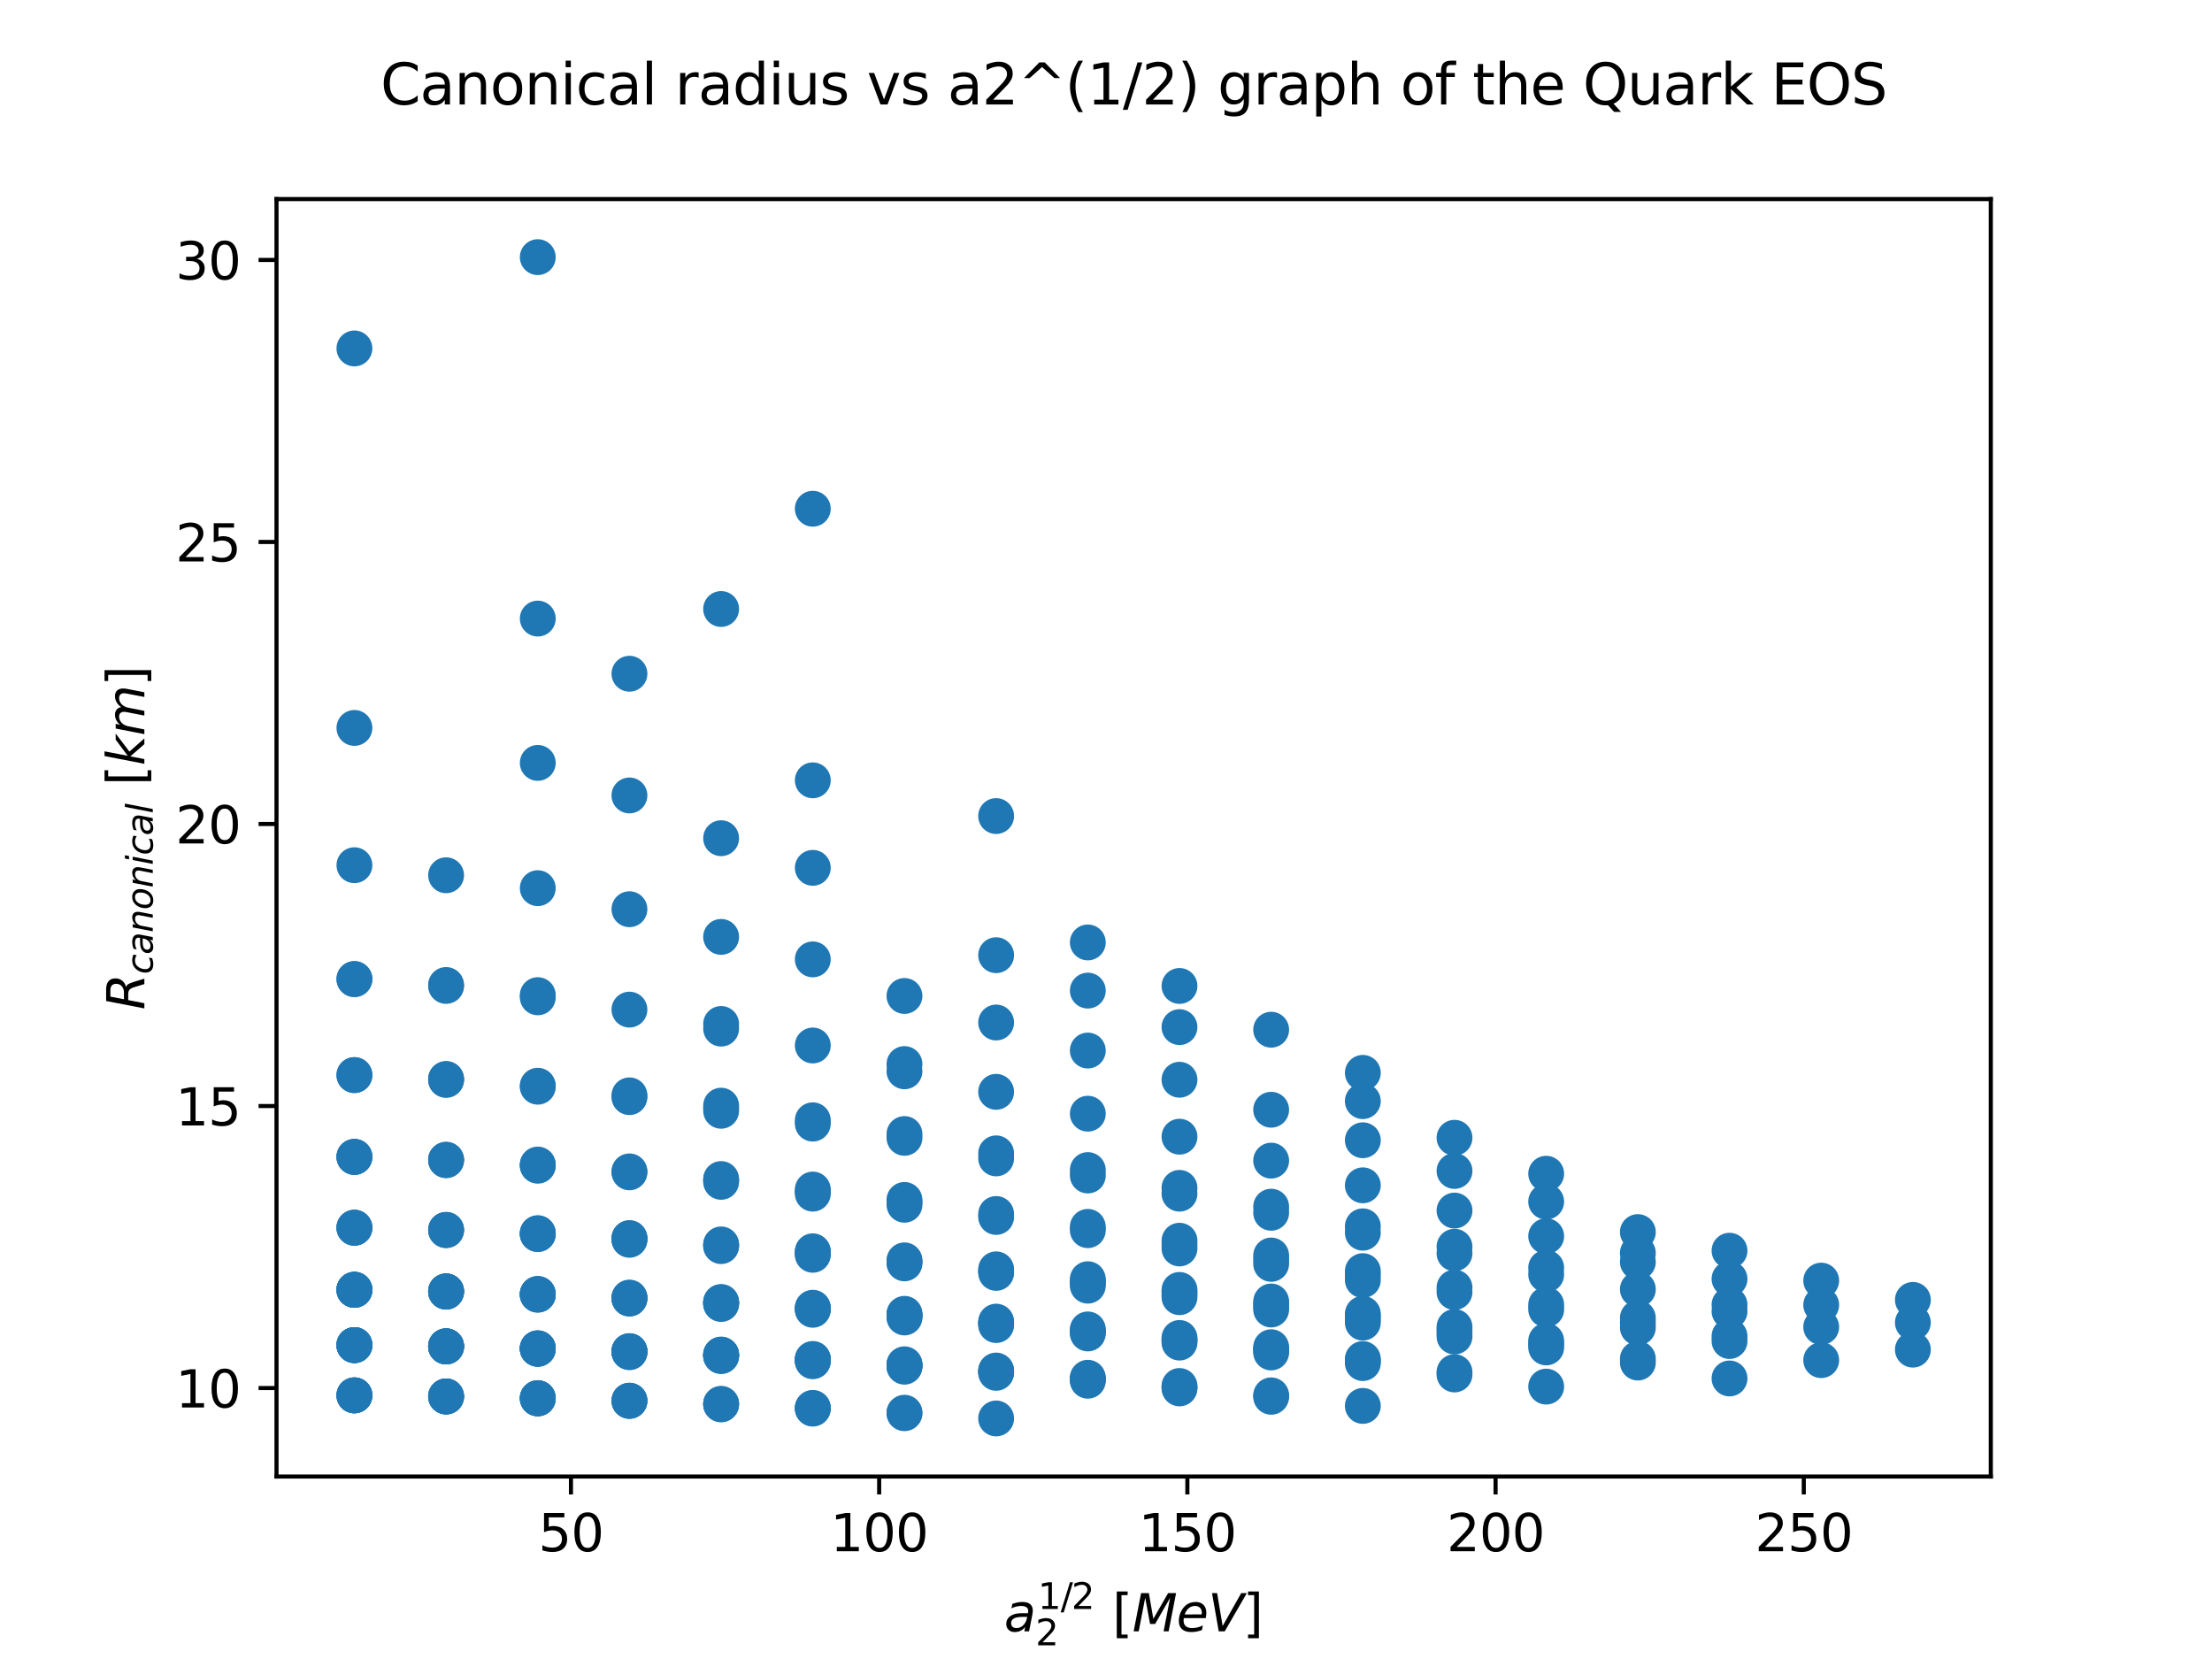 <?xml version="1.0" encoding="utf-8" standalone="no"?>
<!DOCTYPE svg PUBLIC "-//W3C//DTD SVG 1.1//EN"
  "http://www.w3.org/Graphics/SVG/1.1/DTD/svg11.dtd">
<svg xmlns:xlink="http://www.w3.org/1999/xlink" width="432pt" height="324pt" viewBox="0 0 432 324" xmlns="http://www.w3.org/2000/svg" version="1.1">
 <defs>
  <style type="text/css">*{stroke-linejoin: round; stroke-linecap: butt}</style>
 </defs>
 <g id="figure_1">
  <g id="patch_1">
   <path d="M 0 324 
L 432 324 
L 432 0 
L 0 0 
z
" style="fill: #ffffff"/>
  </g>
  <g id="axes_1">
   <g id="patch_2">
    <path d="M 54 288.36 
L 388.8 288.36 
L 388.8 38.88 
L 54 38.88 
z
" style="fill: #ffffff"/>
   </g>
   <g id="PathCollection_1">
    <defs>
     <path id="m03c1336170" d="M 0 3 
C 0.796 3 1.559 2.684 2.121 2.121 
C 2.684 1.559 3 0.796 3 0 
C 3 -0.796 2.684 -1.559 2.121 -2.121 
C 1.559 -2.684 0.796 -3 0 -3 
C -0.796 -3 -1.559 -2.684 -2.121 -2.121 
C -2.684 -1.559 -3 -0.796 -3 0 
C -3 0.796 -2.684 1.559 -2.121 2.121 
C -1.559 2.684 -0.796 3 0 3 
z
" style="stroke: #1f77b4"/>
    </defs>
    <g clip-path="url(#p967bb9a27f)">
     <use xlink:href="#m03c1336170" x="69.218" y="68.05" style="fill: #1f77b4; stroke: #1f77b4"/>
     <use xlink:href="#m03c1336170" x="105.026" y="50.22" style="fill: #1f77b4; stroke: #1f77b4"/>
     <use xlink:href="#m03c1336170" x="69.218" y="142.165" style="fill: #1f77b4; stroke: #1f77b4"/>
     <use xlink:href="#m03c1336170" x="105.026" y="120.807" style="fill: #1f77b4; stroke: #1f77b4"/>
     <use xlink:href="#m03c1336170" x="122.929" y="131.579" style="fill: #1f77b4; stroke: #1f77b4"/>
     <use xlink:href="#m03c1336170" x="140.833" y="118.935" style="fill: #1f77b4; stroke: #1f77b4"/>
     <use xlink:href="#m03c1336170" x="158.737" y="99.355" style="fill: #1f77b4; stroke: #1f77b4"/>
     <use xlink:href="#m03c1336170" x="69.218" y="168.976" style="fill: #1f77b4; stroke: #1f77b4"/>
     <use xlink:href="#m03c1336170" x="87.122" y="170.937" style="fill: #1f77b4; stroke: #1f77b4"/>
     <use xlink:href="#m03c1336170" x="105.026" y="148.994" style="fill: #1f77b4; stroke: #1f77b4"/>
     <use xlink:href="#m03c1336170" x="122.929" y="155.349" style="fill: #1f77b4; stroke: #1f77b4"/>
     <use xlink:href="#m03c1336170" x="140.833" y="163.702" style="fill: #1f77b4; stroke: #1f77b4"/>
     <use xlink:href="#m03c1336170" x="158.737" y="152.396" style="fill: #1f77b4; stroke: #1f77b4"/>
     <use xlink:href="#m03c1336170" x="69.218" y="191.237" style="fill: #1f77b4; stroke: #1f77b4"/>
     <use xlink:href="#m03c1336170" x="87.122" y="192.551" style="fill: #1f77b4; stroke: #1f77b4"/>
     <use xlink:href="#m03c1336170" x="105.026" y="173.459" style="fill: #1f77b4; stroke: #1f77b4"/>
     <use xlink:href="#m03c1336170" x="105.026" y="194.775" style="fill: #1f77b4; stroke: #1f77b4"/>
     <use xlink:href="#m03c1336170" x="122.929" y="177.57" style="fill: #1f77b4; stroke: #1f77b4"/>
     <use xlink:href="#m03c1336170" x="140.833" y="182.974" style="fill: #1f77b4; stroke: #1f77b4"/>
     <use xlink:href="#m03c1336170" x="158.737" y="169.488" style="fill: #1f77b4; stroke: #1f77b4"/>
     <use xlink:href="#m03c1336170" x="194.544" y="159.374" style="fill: #1f77b4; stroke: #1f77b4"/>
     <use xlink:href="#m03c1336170" x="69.218" y="191.191" style="fill: #1f77b4; stroke: #1f77b4"/>
     <use xlink:href="#m03c1336170" x="69.218" y="209.977" style="fill: #1f77b4; stroke: #1f77b4"/>
     <use xlink:href="#m03c1336170" x="87.122" y="192.365" style="fill: #1f77b4; stroke: #1f77b4"/>
     <use xlink:href="#m03c1336170" x="87.122" y="210.909" style="fill: #1f77b4; stroke: #1f77b4"/>
     <use xlink:href="#m03c1336170" x="105.026" y="194.35" style="fill: #1f77b4; stroke: #1f77b4"/>
     <use xlink:href="#m03c1336170" x="122.929" y="197.177" style="fill: #1f77b4; stroke: #1f77b4"/>
     <use xlink:href="#m03c1336170" x="140.833" y="200.887" style="fill: #1f77b4; stroke: #1f77b4"/>
     <use xlink:href="#m03c1336170" x="158.737" y="187.364" style="fill: #1f77b4; stroke: #1f77b4"/>
     <use xlink:href="#m03c1336170" x="176.641" y="194.512" style="fill: #1f77b4; stroke: #1f77b4"/>
     <use xlink:href="#m03c1336170" x="194.544" y="186.548" style="fill: #1f77b4; stroke: #1f77b4"/>
     <use xlink:href="#m03c1336170" x="212.448" y="184.056" style="fill: #1f77b4; stroke: #1f77b4"/>
     <use xlink:href="#m03c1336170" x="69.218" y="209.95" style="fill: #1f77b4; stroke: #1f77b4"/>
     <use xlink:href="#m03c1336170" x="87.122" y="210.8" style="fill: #1f77b4; stroke: #1f77b4"/>
     <use xlink:href="#m03c1336170" x="105.026" y="212.233" style="fill: #1f77b4; stroke: #1f77b4"/>
     <use xlink:href="#m03c1336170" x="122.929" y="214.269" style="fill: #1f77b4; stroke: #1f77b4"/>
     <use xlink:href="#m03c1336170" x="140.833" y="199.982" style="fill: #1f77b4; stroke: #1f77b4"/>
     <use xlink:href="#m03c1336170" x="140.833" y="216.933" style="fill: #1f77b4; stroke: #1f77b4"/>
     <use xlink:href="#m03c1336170" x="158.737" y="204.182" style="fill: #1f77b4; stroke: #1f77b4"/>
     <use xlink:href="#m03c1336170" x="176.641" y="209.224" style="fill: #1f77b4; stroke: #1f77b4"/>
     <use xlink:href="#m03c1336170" x="194.544" y="199.694" style="fill: #1f77b4; stroke: #1f77b4"/>
     <use xlink:href="#m03c1336170" x="212.448" y="193.463" style="fill: #1f77b4; stroke: #1f77b4"/>
     <use xlink:href="#m03c1336170" x="230.352" y="192.557" style="fill: #1f77b4; stroke: #1f77b4"/>
     <use xlink:href="#m03c1336170" x="69.218" y="225.953" style="fill: #1f77b4; stroke: #1f77b4"/>
     <use xlink:href="#m03c1336170" x="87.122" y="210.716" style="fill: #1f77b4; stroke: #1f77b4"/>
     <use xlink:href="#m03c1336170" x="87.122" y="226.59" style="fill: #1f77b4; stroke: #1f77b4"/>
     <use xlink:href="#m03c1336170" x="105.026" y="212.04" style="fill: #1f77b4; stroke: #1f77b4"/>
     <use xlink:href="#m03c1336170" x="105.026" y="227.663" style="fill: #1f77b4; stroke: #1f77b4"/>
     <use xlink:href="#m03c1336170" x="122.929" y="213.921" style="fill: #1f77b4; stroke: #1f77b4"/>
     <use xlink:href="#m03c1336170" x="140.833" y="216.38" style="fill: #1f77b4; stroke: #1f77b4"/>
     <use xlink:href="#m03c1336170" x="158.737" y="219.44" style="fill: #1f77b4; stroke: #1f77b4"/>
     <use xlink:href="#m03c1336170" x="176.641" y="207.808" style="fill: #1f77b4; stroke: #1f77b4"/>
     <use xlink:href="#m03c1336170" x="194.544" y="213.233" style="fill: #1f77b4; stroke: #1f77b4"/>
     <use xlink:href="#m03c1336170" x="212.448" y="205.17" style="fill: #1f77b4; stroke: #1f77b4"/>
     <use xlink:href="#m03c1336170" x="230.352" y="200.592" style="fill: #1f77b4; stroke: #1f77b4"/>
     <use xlink:href="#m03c1336170" x="248.256" y="201.099" style="fill: #1f77b4; stroke: #1f77b4"/>
     <use xlink:href="#m03c1336170" x="69.218" y="225.939" style="fill: #1f77b4; stroke: #1f77b4"/>
     <use xlink:href="#m03c1336170" x="87.122" y="226.535" style="fill: #1f77b4; stroke: #1f77b4"/>
     <use xlink:href="#m03c1336170" x="105.026" y="227.538" style="fill: #1f77b4; stroke: #1f77b4"/>
     <use xlink:href="#m03c1336170" x="122.929" y="228.958" style="fill: #1f77b4; stroke: #1f77b4"/>
     <use xlink:href="#m03c1336170" x="140.833" y="215.936" style="fill: #1f77b4; stroke: #1f77b4"/>
     <use xlink:href="#m03c1336170" x="140.833" y="230.812" style="fill: #1f77b4; stroke: #1f77b4"/>
     <use xlink:href="#m03c1336170" x="158.737" y="218.789" style="fill: #1f77b4; stroke: #1f77b4"/>
     <use xlink:href="#m03c1336170" x="158.737" y="233.117" style="fill: #1f77b4; stroke: #1f77b4"/>
     <use xlink:href="#m03c1336170" x="176.641" y="222.219" style="fill: #1f77b4; stroke: #1f77b4"/>
     <use xlink:href="#m03c1336170" x="194.544" y="226.233" style="fill: #1f77b4; stroke: #1f77b4"/>
     <use xlink:href="#m03c1336170" x="212.448" y="217.501" style="fill: #1f77b4; stroke: #1f77b4"/>
     <use xlink:href="#m03c1336170" x="230.352" y="210.871" style="fill: #1f77b4; stroke: #1f77b4"/>
     <use xlink:href="#m03c1336170" x="266.159" y="209.527" style="fill: #1f77b4; stroke: #1f77b4"/>
     <use xlink:href="#m03c1336170" x="69.218" y="225.928" style="fill: #1f77b4; stroke: #1f77b4"/>
     <use xlink:href="#m03c1336170" x="69.218" y="239.78" style="fill: #1f77b4; stroke: #1f77b4"/>
     <use xlink:href="#m03c1336170" x="87.122" y="226.49" style="fill: #1f77b4; stroke: #1f77b4"/>
     <use xlink:href="#m03c1336170" x="87.122" y="240.245" style="fill: #1f77b4; stroke: #1f77b4"/>
     <use xlink:href="#m03c1336170" x="105.026" y="227.434" style="fill: #1f77b4; stroke: #1f77b4"/>
     <use xlink:href="#m03c1336170" x="105.026" y="241.026" style="fill: #1f77b4; stroke: #1f77b4"/>
     <use xlink:href="#m03c1336170" x="122.929" y="228.771" style="fill: #1f77b4; stroke: #1f77b4"/>
     <use xlink:href="#m03c1336170" x="122.929" y="242.131" style="fill: #1f77b4; stroke: #1f77b4"/>
     <use xlink:href="#m03c1336170" x="140.833" y="230.516" style="fill: #1f77b4; stroke: #1f77b4"/>
     <use xlink:href="#m03c1336170" x="158.737" y="232.682" style="fill: #1f77b4; stroke: #1f77b4"/>
     <use xlink:href="#m03c1336170" x="176.641" y="221.475" style="fill: #1f77b4; stroke: #1f77b4"/>
     <use xlink:href="#m03c1336170" x="176.641" y="235.287" style="fill: #1f77b4; stroke: #1f77b4"/>
     <use xlink:href="#m03c1336170" x="194.544" y="225.249" style="fill: #1f77b4; stroke: #1f77b4"/>
     <use xlink:href="#m03c1336170" x="212.448" y="229.574" style="fill: #1f77b4; stroke: #1f77b4"/>
     <use xlink:href="#m03c1336170" x="230.352" y="221.993" style="fill: #1f77b4; stroke: #1f77b4"/>
     <use xlink:href="#m03c1336170" x="248.256" y="216.731" style="fill: #1f77b4; stroke: #1f77b4"/>
     <use xlink:href="#m03c1336170" x="266.159" y="215.049" style="fill: #1f77b4; stroke: #1f77b4"/>
     <use xlink:href="#m03c1336170" x="69.218" y="239.772" style="fill: #1f77b4; stroke: #1f77b4"/>
     <use xlink:href="#m03c1336170" x="87.122" y="240.213" style="fill: #1f77b4; stroke: #1f77b4"/>
     <use xlink:href="#m03c1336170" x="105.026" y="240.954" style="fill: #1f77b4; stroke: #1f77b4"/>
     <use xlink:href="#m03c1336170" x="122.929" y="242.001" style="fill: #1f77b4; stroke: #1f77b4"/>
     <use xlink:href="#m03c1336170" x="140.833" y="230.265" style="fill: #1f77b4; stroke: #1f77b4"/>
     <use xlink:href="#m03c1336170" x="140.833" y="243.365" style="fill: #1f77b4; stroke: #1f77b4"/>
     <use xlink:href="#m03c1336170" x="158.737" y="232.316" style="fill: #1f77b4; stroke: #1f77b4"/>
     <use xlink:href="#m03c1336170" x="158.737" y="245.058" style="fill: #1f77b4; stroke: #1f77b4"/>
     <use xlink:href="#m03c1336170" x="176.641" y="234.78" style="fill: #1f77b4; stroke: #1f77b4"/>
     <use xlink:href="#m03c1336170" x="194.544" y="237.669" style="fill: #1f77b4; stroke: #1f77b4"/>
     <use xlink:href="#m03c1336170" x="212.448" y="228.513" style="fill: #1f77b4; stroke: #1f77b4"/>
     <use xlink:href="#m03c1336170" x="230.352" y="233.121" style="fill: #1f77b4; stroke: #1f77b4"/>
     <use xlink:href="#m03c1336170" x="248.256" y="226.669" style="fill: #1f77b4; stroke: #1f77b4"/>
     <use xlink:href="#m03c1336170" x="266.159" y="222.689" style="fill: #1f77b4; stroke: #1f77b4"/>
     <use xlink:href="#m03c1336170" x="284.063" y="222.203" style="fill: #1f77b4; stroke: #1f77b4"/>
     <use xlink:href="#m03c1336170" x="69.218" y="239.766" style="fill: #1f77b4; stroke: #1f77b4"/>
     <use xlink:href="#m03c1336170" x="69.218" y="251.907" style="fill: #1f77b4; stroke: #1f77b4"/>
     <use xlink:href="#m03c1336170" x="87.122" y="240.186" style="fill: #1f77b4; stroke: #1f77b4"/>
     <use xlink:href="#m03c1336170" x="87.122" y="252.262" style="fill: #1f77b4; stroke: #1f77b4"/>
     <use xlink:href="#m03c1336170" x="105.026" y="240.891" style="fill: #1f77b4; stroke: #1f77b4"/>
     <use xlink:href="#m03c1336170" x="105.026" y="252.859" style="fill: #1f77b4; stroke: #1f77b4"/>
     <use xlink:href="#m03c1336170" x="122.929" y="241.889" style="fill: #1f77b4; stroke: #1f77b4"/>
     <use xlink:href="#m03c1336170" x="140.833" y="243.188" style="fill: #1f77b4; stroke: #1f77b4"/>
     <use xlink:href="#m03c1336170" x="158.737" y="244.799" style="fill: #1f77b4; stroke: #1f77b4"/>
     <use xlink:href="#m03c1336170" x="176.641" y="234.345" style="fill: #1f77b4; stroke: #1f77b4"/>
     <use xlink:href="#m03c1336170" x="176.641" y="246.734" style="fill: #1f77b4; stroke: #1f77b4"/>
     <use xlink:href="#m03c1336170" x="194.544" y="237.091" style="fill: #1f77b4; stroke: #1f77b4"/>
     <use xlink:href="#m03c1336170" x="212.448" y="240.25" style="fill: #1f77b4; stroke: #1f77b4"/>
     <use xlink:href="#m03c1336170" x="230.352" y="231.991" style="fill: #1f77b4; stroke: #1f77b4"/>
     <use xlink:href="#m03c1336170" x="230.352" y="243.824" style="fill: #1f77b4; stroke: #1f77b4"/>
     <use xlink:href="#m03c1336170" x="248.256" y="236.852" style="fill: #1f77b4; stroke: #1f77b4"/>
     <use xlink:href="#m03c1336170" x="266.159" y="231.492" style="fill: #1f77b4; stroke: #1f77b4"/>
     <use xlink:href="#m03c1336170" x="284.063" y="228.687" style="fill: #1f77b4; stroke: #1f77b4"/>
     <use xlink:href="#m03c1336170" x="301.967" y="229.226" style="fill: #1f77b4; stroke: #1f77b4"/>
     <use xlink:href="#m03c1336170" x="69.218" y="251.902" style="fill: #1f77b4; stroke: #1f77b4"/>
     <use xlink:href="#m03c1336170" x="87.122" y="252.242" style="fill: #1f77b4; stroke: #1f77b4"/>
     <use xlink:href="#m03c1336170" x="105.026" y="240.837" style="fill: #1f77b4; stroke: #1f77b4"/>
     <use xlink:href="#m03c1336170" x="105.026" y="252.813" style="fill: #1f77b4; stroke: #1f77b4"/>
     <use xlink:href="#m03c1336170" x="122.929" y="241.791" style="fill: #1f77b4; stroke: #1f77b4"/>
     <use xlink:href="#m03c1336170" x="122.929" y="253.619" style="fill: #1f77b4; stroke: #1f77b4"/>
     <use xlink:href="#m03c1336170" x="140.833" y="243.033" style="fill: #1f77b4; stroke: #1f77b4"/>
     <use xlink:href="#m03c1336170" x="140.833" y="254.668" style="fill: #1f77b4; stroke: #1f77b4"/>
     <use xlink:href="#m03c1336170" x="158.737" y="244.573" style="fill: #1f77b4; stroke: #1f77b4"/>
     <use xlink:href="#m03c1336170" x="176.641" y="246.421" style="fill: #1f77b4; stroke: #1f77b4"/>
     <use xlink:href="#m03c1336170" x="194.544" y="248.59" style="fill: #1f77b4; stroke: #1f77b4"/>
     <use xlink:href="#m03c1336170" x="212.448" y="239.606" style="fill: #1f77b4; stroke: #1f77b4"/>
     <use xlink:href="#m03c1336170" x="212.448" y="251.089" style="fill: #1f77b4; stroke: #1f77b4"/>
     <use xlink:href="#m03c1336170" x="230.352" y="243.02" style="fill: #1f77b4; stroke: #1f77b4"/>
     <use xlink:href="#m03c1336170" x="248.256" y="235.66" style="fill: #1f77b4; stroke: #1f77b4"/>
     <use xlink:href="#m03c1336170" x="248.256" y="246.83" style="fill: #1f77b4; stroke: #1f77b4"/>
     <use xlink:href="#m03c1336170" x="266.159" y="240.744" style="fill: #1f77b4; stroke: #1f77b4"/>
     <use xlink:href="#m03c1336170" x="284.063" y="236.422" style="fill: #1f77b4; stroke: #1f77b4"/>
     <use xlink:href="#m03c1336170" x="301.967" y="234.678" style="fill: #1f77b4; stroke: #1f77b4"/>
     <use xlink:href="#m03c1336170" x="69.218" y="251.898" style="fill: #1f77b4; stroke: #1f77b4"/>
     <use xlink:href="#m03c1336170" x="87.122" y="252.224" style="fill: #1f77b4; stroke: #1f77b4"/>
     <use xlink:href="#m03c1336170" x="105.026" y="252.772" style="fill: #1f77b4; stroke: #1f77b4"/>
     <use xlink:href="#m03c1336170" x="122.929" y="253.546" style="fill: #1f77b4; stroke: #1f77b4"/>
     <use xlink:href="#m03c1336170" x="140.833" y="254.553" style="fill: #1f77b4; stroke: #1f77b4"/>
     <use xlink:href="#m03c1336170" x="158.737" y="244.374" style="fill: #1f77b4; stroke: #1f77b4"/>
     <use xlink:href="#m03c1336170" x="158.737" y="255.801" style="fill: #1f77b4; stroke: #1f77b4"/>
     <use xlink:href="#m03c1336170" x="176.641" y="246.146" style="fill: #1f77b4; stroke: #1f77b4"/>
     <use xlink:href="#m03c1336170" x="176.641" y="257.3" style="fill: #1f77b4; stroke: #1f77b4"/>
     <use xlink:href="#m03c1336170" x="194.544" y="248.224" style="fill: #1f77b4; stroke: #1f77b4"/>
     <use xlink:href="#m03c1336170" x="212.448" y="250.618" style="fill: #1f77b4; stroke: #1f77b4"/>
     <use xlink:href="#m03c1336170" x="230.352" y="242.312" style="fill: #1f77b4; stroke: #1f77b4"/>
     <use xlink:href="#m03c1336170" x="230.352" y="253.338" style="fill: #1f77b4; stroke: #1f77b4"/>
     <use xlink:href="#m03c1336170" x="248.256" y="245.966" style="fill: #1f77b4; stroke: #1f77b4"/>
     <use xlink:href="#m03c1336170" x="266.159" y="239.499" style="fill: #1f77b4; stroke: #1f77b4"/>
     <use xlink:href="#m03c1336170" x="266.159" y="249.995" style="fill: #1f77b4; stroke: #1f77b4"/>
     <use xlink:href="#m03c1336170" x="284.063" y="244.774" style="fill: #1f77b4; stroke: #1f77b4"/>
     <use xlink:href="#m03c1336170" x="301.967" y="241.425" style="fill: #1f77b4; stroke: #1f77b4"/>
     <use xlink:href="#m03c1336170" x="319.871" y="240.622" style="fill: #1f77b4; stroke: #1f77b4"/>
     <use xlink:href="#m03c1336170" x="69.218" y="251.894" style="fill: #1f77b4; stroke: #1f77b4"/>
     <use xlink:href="#m03c1336170" x="69.218" y="262.701" style="fill: #1f77b4; stroke: #1f77b4"/>
     <use xlink:href="#m03c1336170" x="87.122" y="252.208" style="fill: #1f77b4; stroke: #1f77b4"/>
     <use xlink:href="#m03c1336170" x="87.122" y="262.974" style="fill: #1f77b4; stroke: #1f77b4"/>
     <use xlink:href="#m03c1336170" x="105.026" y="252.736" style="fill: #1f77b4; stroke: #1f77b4"/>
     <use xlink:href="#m03c1336170" x="105.026" y="263.432" style="fill: #1f77b4; stroke: #1f77b4"/>
     <use xlink:href="#m03c1336170" x="122.929" y="253.482" style="fill: #1f77b4; stroke: #1f77b4"/>
     <use xlink:href="#m03c1336170" x="122.929" y="264.079" style="fill: #1f77b4; stroke: #1f77b4"/>
     <use xlink:href="#m03c1336170" x="140.833" y="254.451" style="fill: #1f77b4; stroke: #1f77b4"/>
     <use xlink:href="#m03c1336170" x="158.737" y="255.652" style="fill: #1f77b4; stroke: #1f77b4"/>
     <use xlink:href="#m03c1336170" x="176.641" y="257.093" style="fill: #1f77b4; stroke: #1f77b4"/>
     <use xlink:href="#m03c1336170" x="194.544" y="247.899" style="fill: #1f77b4; stroke: #1f77b4"/>
     <use xlink:href="#m03c1336170" x="194.544" y="258.785" style="fill: #1f77b4; stroke: #1f77b4"/>
     <use xlink:href="#m03c1336170" x="212.448" y="250.201" style="fill: #1f77b4; stroke: #1f77b4"/>
     <use xlink:href="#m03c1336170" x="230.352" y="252.814" style="fill: #1f77b4; stroke: #1f77b4"/>
     <use xlink:href="#m03c1336170" x="248.256" y="245.198" style="fill: #1f77b4; stroke: #1f77b4"/>
     <use xlink:href="#m03c1336170" x="248.256" y="255.746" style="fill: #1f77b4; stroke: #1f77b4"/>
     <use xlink:href="#m03c1336170" x="266.159" y="249.076" style="fill: #1f77b4; stroke: #1f77b4"/>
     <use xlink:href="#m03c1336170" x="284.063" y="243.483" style="fill: #1f77b4; stroke: #1f77b4"/>
     <use xlink:href="#m03c1336170" x="301.967" y="248.921" style="fill: #1f77b4; stroke: #1f77b4"/>
     <use xlink:href="#m03c1336170" x="319.871" y="246.471" style="fill: #1f77b4; stroke: #1f77b4"/>
     <use xlink:href="#m03c1336170" x="69.218" y="251.89" style="fill: #1f77b4; stroke: #1f77b4"/>
     <use xlink:href="#m03c1336170" x="69.218" y="262.698" style="fill: #1f77b4; stroke: #1f77b4"/>
     <use xlink:href="#m03c1336170" x="87.122" y="252.194" style="fill: #1f77b4; stroke: #1f77b4"/>
     <use xlink:href="#m03c1336170" x="87.122" y="262.962" style="fill: #1f77b4; stroke: #1f77b4"/>
     <use xlink:href="#m03c1336170" x="105.026" y="252.704" style="fill: #1f77b4; stroke: #1f77b4"/>
     <use xlink:href="#m03c1336170" x="105.026" y="263.404" style="fill: #1f77b4; stroke: #1f77b4"/>
     <use xlink:href="#m03c1336170" x="122.929" y="253.424" style="fill: #1f77b4; stroke: #1f77b4"/>
     <use xlink:href="#m03c1336170" x="122.929" y="264.028" style="fill: #1f77b4; stroke: #1f77b4"/>
     <use xlink:href="#m03c1336170" x="140.833" y="254.359" style="fill: #1f77b4; stroke: #1f77b4"/>
     <use xlink:href="#m03c1336170" x="140.833" y="264.841" style="fill: #1f77b4; stroke: #1f77b4"/>
     <use xlink:href="#m03c1336170" x="158.737" y="255.518" style="fill: #1f77b4; stroke: #1f77b4"/>
     <use xlink:href="#m03c1336170" x="158.737" y="265.847" style="fill: #1f77b4; stroke: #1f77b4"/>
     <use xlink:href="#m03c1336170" x="176.641" y="256.908" style="fill: #1f77b4; stroke: #1f77b4"/>
     <use xlink:href="#m03c1336170" x="194.544" y="258.538" style="fill: #1f77b4; stroke: #1f77b4"/>
     <use xlink:href="#m03c1336170" x="212.448" y="249.826" style="fill: #1f77b4; stroke: #1f77b4"/>
     <use xlink:href="#m03c1336170" x="212.448" y="260.42" style="fill: #1f77b4; stroke: #1f77b4"/>
     <use xlink:href="#m03c1336170" x="230.352" y="252.345" style="fill: #1f77b4; stroke: #1f77b4"/>
     <use xlink:href="#m03c1336170" x="248.256" y="255.17" style="fill: #1f77b4; stroke: #1f77b4"/>
     <use xlink:href="#m03c1336170" x="266.159" y="248.251" style="fill: #1f77b4; stroke: #1f77b4"/>
     <use xlink:href="#m03c1336170" x="266.159" y="258.308" style="fill: #1f77b4; stroke: #1f77b4"/>
     <use xlink:href="#m03c1336170" x="284.063" y="252.337" style="fill: #1f77b4; stroke: #1f77b4"/>
     <use xlink:href="#m03c1336170" x="301.967" y="247.59" style="fill: #1f77b4; stroke: #1f77b4"/>
     <use xlink:href="#m03c1336170" x="319.871" y="244.704" style="fill: #1f77b4; stroke: #1f77b4"/>
     <use xlink:href="#m03c1336170" x="337.774" y="244.261" style="fill: #1f77b4; stroke: #1f77b4"/>
     <use xlink:href="#m03c1336170" x="69.218" y="262.696" style="fill: #1f77b4; stroke: #1f77b4"/>
     <use xlink:href="#m03c1336170" x="87.122" y="262.951" style="fill: #1f77b4; stroke: #1f77b4"/>
     <use xlink:href="#m03c1336170" x="105.026" y="263.379" style="fill: #1f77b4; stroke: #1f77b4"/>
     <use xlink:href="#m03c1336170" x="122.929" y="263.983" style="fill: #1f77b4; stroke: #1f77b4"/>
     <use xlink:href="#m03c1336170" x="140.833" y="254.276" style="fill: #1f77b4; stroke: #1f77b4"/>
     <use xlink:href="#m03c1336170" x="140.833" y="264.768" style="fill: #1f77b4; stroke: #1f77b4"/>
     <use xlink:href="#m03c1336170" x="158.737" y="255.396" style="fill: #1f77b4; stroke: #1f77b4"/>
     <use xlink:href="#m03c1336170" x="158.737" y="265.742" style="fill: #1f77b4; stroke: #1f77b4"/>
     <use xlink:href="#m03c1336170" x="176.641" y="256.74" style="fill: #1f77b4; stroke: #1f77b4"/>
     <use xlink:href="#m03c1336170" x="176.641" y="266.912" style="fill: #1f77b4; stroke: #1f77b4"/>
     <use xlink:href="#m03c1336170" x="194.544" y="258.316" style="fill: #1f77b4; stroke: #1f77b4"/>
     <use xlink:href="#m03c1336170" x="212.448" y="260.133" style="fill: #1f77b4; stroke: #1f77b4"/>
     <use xlink:href="#m03c1336170" x="230.352" y="251.921" style="fill: #1f77b4; stroke: #1f77b4"/>
     <use xlink:href="#m03c1336170" x="230.352" y="262.203" style="fill: #1f77b4; stroke: #1f77b4"/>
     <use xlink:href="#m03c1336170" x="248.256" y="254.65" style="fill: #1f77b4; stroke: #1f77b4"/>
     <use xlink:href="#m03c1336170" x="266.159" y="257.681" style="fill: #1f77b4; stroke: #1f77b4"/>
     <use xlink:href="#m03c1336170" x="284.063" y="251.459" style="fill: #1f77b4; stroke: #1f77b4"/>
     <use xlink:href="#m03c1336170" x="284.063" y="261.02" style="fill: #1f77b4; stroke: #1f77b4"/>
     <use xlink:href="#m03c1336170" x="301.967" y="255.737" style="fill: #1f77b4; stroke: #1f77b4"/>
     <use xlink:href="#m03c1336170" x="319.871" y="251.799" style="fill: #1f77b4; stroke: #1f77b4"/>
     <use xlink:href="#m03c1336170" x="337.774" y="249.771" style="fill: #1f77b4; stroke: #1f77b4"/>
     <use xlink:href="#m03c1336170" x="355.678" y="250.1" style="fill: #1f77b4; stroke: #1f77b4"/>
     <use xlink:href="#m03c1336170" x="69.218" y="262.693" style="fill: #1f77b4; stroke: #1f77b4"/>
     <use xlink:href="#m03c1336170" x="69.218" y="272.512" style="fill: #1f77b4; stroke: #1f77b4"/>
     <use xlink:href="#m03c1336170" x="87.122" y="262.941" style="fill: #1f77b4; stroke: #1f77b4"/>
     <use xlink:href="#m03c1336170" x="87.122" y="272.735" style="fill: #1f77b4; stroke: #1f77b4"/>
     <use xlink:href="#m03c1336170" x="105.026" y="263.356" style="fill: #1f77b4; stroke: #1f77b4"/>
     <use xlink:href="#m03c1336170" x="105.026" y="273.108" style="fill: #1f77b4; stroke: #1f77b4"/>
     <use xlink:href="#m03c1336170" x="122.929" y="263.941" style="fill: #1f77b4; stroke: #1f77b4"/>
     <use xlink:href="#m03c1336170" x="140.833" y="264.703" style="fill: #1f77b4; stroke: #1f77b4"/>
     <use xlink:href="#m03c1336170" x="158.737" y="265.646" style="fill: #1f77b4; stroke: #1f77b4"/>
     <use xlink:href="#m03c1336170" x="176.641" y="256.588" style="fill: #1f77b4; stroke: #1f77b4"/>
     <use xlink:href="#m03c1336170" x="176.641" y="266.779" style="fill: #1f77b4; stroke: #1f77b4"/>
     <use xlink:href="#m03c1336170" x="194.544" y="258.114" style="fill: #1f77b4; stroke: #1f77b4"/>
     <use xlink:href="#m03c1336170" x="194.544" y="268.11" style="fill: #1f77b4; stroke: #1f77b4"/>
     <use xlink:href="#m03c1336170" x="212.448" y="259.873" style="fill: #1f77b4; stroke: #1f77b4"/>
     <use xlink:href="#m03c1336170" x="212.448" y="269.651" style="fill: #1f77b4; stroke: #1f77b4"/>
     <use xlink:href="#m03c1336170" x="230.352" y="261.876" style="fill: #1f77b4; stroke: #1f77b4"/>
     <use xlink:href="#m03c1336170" x="248.256" y="254.178" style="fill: #1f77b4; stroke: #1f77b4"/>
     <use xlink:href="#m03c1336170" x="248.256" y="264.132" style="fill: #1f77b4; stroke: #1f77b4"/>
     <use xlink:href="#m03c1336170" x="266.159" y="257.111" style="fill: #1f77b4; stroke: #1f77b4"/>
     <use xlink:href="#m03c1336170" x="284.063" y="260.342" style="fill: #1f77b4; stroke: #1f77b4"/>
     <use xlink:href="#m03c1336170" x="301.967" y="254.809" style="fill: #1f77b4; stroke: #1f77b4"/>
     <use xlink:href="#m03c1336170" x="319.871" y="259.267" style="fill: #1f77b4; stroke: #1f77b4"/>
     <use xlink:href="#m03c1336170" x="337.774" y="256.096" style="fill: #1f77b4; stroke: #1f77b4"/>
     <use xlink:href="#m03c1336170" x="355.678" y="254.849" style="fill: #1f77b4; stroke: #1f77b4"/>
     <use xlink:href="#m03c1336170" x="69.218" y="262.691" style="fill: #1f77b4; stroke: #1f77b4"/>
     <use xlink:href="#m03c1336170" x="69.218" y="272.51" style="fill: #1f77b4; stroke: #1f77b4"/>
     <use xlink:href="#m03c1336170" x="87.122" y="262.931" style="fill: #1f77b4; stroke: #1f77b4"/>
     <use xlink:href="#m03c1336170" x="87.122" y="272.727" style="fill: #1f77b4; stroke: #1f77b4"/>
     <use xlink:href="#m03c1336170" x="105.026" y="263.335" style="fill: #1f77b4; stroke: #1f77b4"/>
     <use xlink:href="#m03c1336170" x="105.026" y="273.089" style="fill: #1f77b4; stroke: #1f77b4"/>
     <use xlink:href="#m03c1336170" x="122.929" y="263.904" style="fill: #1f77b4; stroke: #1f77b4"/>
     <use xlink:href="#m03c1336170" x="122.929" y="273.602" style="fill: #1f77b4; stroke: #1f77b4"/>
     <use xlink:href="#m03c1336170" x="140.833" y="264.643" style="fill: #1f77b4; stroke: #1f77b4"/>
     <use xlink:href="#m03c1336170" x="140.833" y="274.27" style="fill: #1f77b4; stroke: #1f77b4"/>
     <use xlink:href="#m03c1336170" x="158.737" y="265.559" style="fill: #1f77b4; stroke: #1f77b4"/>
     <use xlink:href="#m03c1336170" x="158.737" y="275.099" style="fill: #1f77b4; stroke: #1f77b4"/>
     <use xlink:href="#m03c1336170" x="176.641" y="266.658" style="fill: #1f77b4; stroke: #1f77b4"/>
     <use xlink:href="#m03c1336170" x="194.544" y="267.949" style="fill: #1f77b4; stroke: #1f77b4"/>
     <use xlink:href="#m03c1336170" x="212.448" y="259.635" style="fill: #1f77b4; stroke: #1f77b4"/>
     <use xlink:href="#m03c1336170" x="212.448" y="269.443" style="fill: #1f77b4; stroke: #1f77b4"/>
     <use xlink:href="#m03c1336170" x="230.352" y="261.576" style="fill: #1f77b4; stroke: #1f77b4"/>
     <use xlink:href="#m03c1336170" x="230.352" y="271.151" style="fill: #1f77b4; stroke: #1f77b4"/>
     <use xlink:href="#m03c1336170" x="248.256" y="263.763" style="fill: #1f77b4; stroke: #1f77b4"/>
     <use xlink:href="#m03c1336170" x="266.159" y="256.591" style="fill: #1f77b4; stroke: #1f77b4"/>
     <use xlink:href="#m03c1336170" x="266.159" y="266.207" style="fill: #1f77b4; stroke: #1f77b4"/>
     <use xlink:href="#m03c1336170" x="284.063" y="259.724" style="fill: #1f77b4; stroke: #1f77b4"/>
     <use xlink:href="#m03c1336170" x="301.967" y="263.15" style="fill: #1f77b4; stroke: #1f77b4"/>
     <use xlink:href="#m03c1336170" x="319.871" y="258.292" style="fill: #1f77b4; stroke: #1f77b4"/>
     <use xlink:href="#m03c1336170" x="337.774" y="254.815" style="fill: #1f77b4; stroke: #1f77b4"/>
     <use xlink:href="#m03c1336170" x="373.582" y="253.868" style="fill: #1f77b4; stroke: #1f77b4"/>
     <use xlink:href="#m03c1336170" x="69.218" y="272.508" style="fill: #1f77b4; stroke: #1f77b4"/>
     <use xlink:href="#m03c1336170" x="87.122" y="262.923" style="fill: #1f77b4; stroke: #1f77b4"/>
     <use xlink:href="#m03c1336170" x="87.122" y="272.719" style="fill: #1f77b4; stroke: #1f77b4"/>
     <use xlink:href="#m03c1336170" x="105.026" y="263.315" style="fill: #1f77b4; stroke: #1f77b4"/>
     <use xlink:href="#m03c1336170" x="105.026" y="273.072" style="fill: #1f77b4; stroke: #1f77b4"/>
     <use xlink:href="#m03c1336170" x="122.929" y="263.869" style="fill: #1f77b4; stroke: #1f77b4"/>
     <use xlink:href="#m03c1336170" x="122.929" y="273.57" style="fill: #1f77b4; stroke: #1f77b4"/>
     <use xlink:href="#m03c1336170" x="140.833" y="264.588" style="fill: #1f77b4; stroke: #1f77b4"/>
     <use xlink:href="#m03c1336170" x="140.833" y="274.22" style="fill: #1f77b4; stroke: #1f77b4"/>
     <use xlink:href="#m03c1336170" x="158.737" y="265.478" style="fill: #1f77b4; stroke: #1f77b4"/>
     <use xlink:href="#m03c1336170" x="158.737" y="275.026" style="fill: #1f77b4; stroke: #1f77b4"/>
     <use xlink:href="#m03c1336170" x="176.641" y="266.547" style="fill: #1f77b4; stroke: #1f77b4"/>
     <use xlink:href="#m03c1336170" x="176.641" y="275.998" style="fill: #1f77b4; stroke: #1f77b4"/>
     <use xlink:href="#m03c1336170" x="194.544" y="267.801" style="fill: #1f77b4; stroke: #1f77b4"/>
     <use xlink:href="#m03c1336170" x="212.448" y="269.251" style="fill: #1f77b4; stroke: #1f77b4"/>
     <use xlink:href="#m03c1336170" x="230.352" y="261.302" style="fill: #1f77b4; stroke: #1f77b4"/>
     <use xlink:href="#m03c1336170" x="230.352" y="270.909" style="fill: #1f77b4; stroke: #1f77b4"/>
     <use xlink:href="#m03c1336170" x="248.256" y="263.424" style="fill: #1f77b4; stroke: #1f77b4"/>
     <use xlink:href="#m03c1336170" x="248.256" y="272.789" style="fill: #1f77b4; stroke: #1f77b4"/>
     <use xlink:href="#m03c1336170" x="266.159" y="265.795" style="fill: #1f77b4; stroke: #1f77b4"/>
     <use xlink:href="#m03c1336170" x="284.063" y="259.156" style="fill: #1f77b4; stroke: #1f77b4"/>
     <use xlink:href="#m03c1336170" x="284.063" y="268.428" style="fill: #1f77b4; stroke: #1f77b4"/>
     <use xlink:href="#m03c1336170" x="301.967" y="262.483" style="fill: #1f77b4; stroke: #1f77b4"/>
     <use xlink:href="#m03c1336170" x="319.871" y="257.396" style="fill: #1f77b4; stroke: #1f77b4"/>
     <use xlink:href="#m03c1336170" x="319.871" y="266.105" style="fill: #1f77b4; stroke: #1f77b4"/>
     <use xlink:href="#m03c1336170" x="337.774" y="261.902" style="fill: #1f77b4; stroke: #1f77b4"/>
     <use xlink:href="#m03c1336170" x="355.678" y="259.159" style="fill: #1f77b4; stroke: #1f77b4"/>
     <use xlink:href="#m03c1336170" x="373.582" y="258.297" style="fill: #1f77b4; stroke: #1f77b4"/>
     <use xlink:href="#m03c1336170" x="69.218" y="272.507" style="fill: #1f77b4; stroke: #1f77b4"/>
     <use xlink:href="#m03c1336170" x="87.122" y="272.712" style="fill: #1f77b4; stroke: #1f77b4"/>
     <use xlink:href="#m03c1336170" x="105.026" y="273.056" style="fill: #1f77b4; stroke: #1f77b4"/>
     <use xlink:href="#m03c1336170" x="122.929" y="273.541" style="fill: #1f77b4; stroke: #1f77b4"/>
     <use xlink:href="#m03c1336170" x="140.833" y="264.537" style="fill: #1f77b4; stroke: #1f77b4"/>
     <use xlink:href="#m03c1336170" x="140.833" y="274.174" style="fill: #1f77b4; stroke: #1f77b4"/>
     <use xlink:href="#m03c1336170" x="158.737" y="265.404" style="fill: #1f77b4; stroke: #1f77b4"/>
     <use xlink:href="#m03c1336170" x="158.737" y="274.959" style="fill: #1f77b4; stroke: #1f77b4"/>
     <use xlink:href="#m03c1336170" x="176.641" y="266.444" style="fill: #1f77b4; stroke: #1f77b4"/>
     <use xlink:href="#m03c1336170" x="176.641" y="275.904" style="fill: #1f77b4; stroke: #1f77b4"/>
     <use xlink:href="#m03c1336170" x="194.544" y="267.664" style="fill: #1f77b4; stroke: #1f77b4"/>
     <use xlink:href="#m03c1336170" x="194.544" y="277.02" style="fill: #1f77b4; stroke: #1f77b4"/>
     <use xlink:href="#m03c1336170" x="212.448" y="269.074" style="fill: #1f77b4; stroke: #1f77b4"/>
     <use xlink:href="#m03c1336170" x="230.352" y="270.685" style="fill: #1f77b4; stroke: #1f77b4"/>
     <use xlink:href="#m03c1336170" x="248.256" y="263.112" style="fill: #1f77b4; stroke: #1f77b4"/>
     <use xlink:href="#m03c1336170" x="248.256" y="272.511" style="fill: #1f77b4; stroke: #1f77b4"/>
     <use xlink:href="#m03c1336170" x="266.159" y="265.416" style="fill: #1f77b4; stroke: #1f77b4"/>
     <use xlink:href="#m03c1336170" x="266.159" y="274.57" style="fill: #1f77b4; stroke: #1f77b4"/>
     <use xlink:href="#m03c1336170" x="284.063" y="267.973" style="fill: #1f77b4; stroke: #1f77b4"/>
     <use xlink:href="#m03c1336170" x="301.967" y="261.869" style="fill: #1f77b4; stroke: #1f77b4"/>
     <use xlink:href="#m03c1336170" x="301.967" y="270.802" style="fill: #1f77b4; stroke: #1f77b4"/>
     <use xlink:href="#m03c1336170" x="319.871" y="265.389" style="fill: #1f77b4; stroke: #1f77b4"/>
     <use xlink:href="#m03c1336170" x="337.774" y="260.96" style="fill: #1f77b4; stroke: #1f77b4"/>
     <use xlink:href="#m03c1336170" x="337.774" y="269.21" style="fill: #1f77b4; stroke: #1f77b4"/>
     <use xlink:href="#m03c1336170" x="355.678" y="265.636" style="fill: #1f77b4; stroke: #1f77b4"/>
     <use xlink:href="#m03c1336170" x="373.582" y="263.583" style="fill: #1f77b4; stroke: #1f77b4"/>
    </g>
   </g>
   <g id="matplotlib.axis_1">
    <g id="xtick_1">
     <g id="line2d_1">
      <defs>
       <path id="m08f9e4e4fe" d="M 0 0 
L 0 3.5 
" style="stroke: #000000; stroke-width: 0.8"/>
      </defs>
      <g>
       <use xlink:href="#m08f9e4e4fe" x="111.506" y="288.36" style="stroke: #000000; stroke-width: 0.8"/>
      </g>
     </g>
     <g id="text_1">
      <!-- 50 -->
      <g transform="translate(105.144 302.958) scale(0.1 -0.1)">
       <defs>
        <path id="DejaVuSans-35" d="M 691 4666 
L 3169 4666 
L 3169 4134 
L 1269 4134 
L 1269 2991 
Q 1406 3038 1543 3061 
Q 1681 3084 1819 3084 
Q 2600 3084 3056 2656 
Q 3513 2228 3513 1497 
Q 3513 744 3044 326 
Q 2575 -91 1722 -91 
Q 1428 -91 1123 -41 
Q 819 9 494 109 
L 494 744 
Q 775 591 1075 516 
Q 1375 441 1709 441 
Q 2250 441 2565 725 
Q 2881 1009 2881 1497 
Q 2881 1984 2565 2268 
Q 2250 2553 1709 2553 
Q 1456 2553 1204 2497 
Q 953 2441 691 2322 
L 691 4666 
z
" transform="scale(0.016)"/>
        <path id="DejaVuSans-30" d="M 2034 4250 
Q 1547 4250 1301 3770 
Q 1056 3291 1056 2328 
Q 1056 1369 1301 889 
Q 1547 409 2034 409 
Q 2525 409 2770 889 
Q 3016 1369 3016 2328 
Q 3016 3291 2770 3770 
Q 2525 4250 2034 4250 
z
M 2034 4750 
Q 2819 4750 3233 4129 
Q 3647 3509 3647 2328 
Q 3647 1150 3233 529 
Q 2819 -91 2034 -91 
Q 1250 -91 836 529 
Q 422 1150 422 2328 
Q 422 3509 836 4129 
Q 1250 4750 2034 4750 
z
" transform="scale(0.016)"/>
       </defs>
       <use xlink:href="#DejaVuSans-35"/>
       <use xlink:href="#DejaVuSans-30" x="63.623"/>
      </g>
     </g>
    </g>
    <g id="xtick_2">
     <g id="line2d_2">
      <g>
       <use xlink:href="#m08f9e4e4fe" x="171.699" y="288.36" style="stroke: #000000; stroke-width: 0.8"/>
      </g>
     </g>
     <g id="text_2">
      <!-- 100 -->
      <g transform="translate(162.155 302.958) scale(0.1 -0.1)">
       <defs>
        <path id="DejaVuSans-31" d="M 794 531 
L 1825 531 
L 1825 4091 
L 703 3866 
L 703 4441 
L 1819 4666 
L 2450 4666 
L 2450 531 
L 3481 531 
L 3481 0 
L 794 0 
L 794 531 
z
" transform="scale(0.016)"/>
       </defs>
       <use xlink:href="#DejaVuSans-31"/>
       <use xlink:href="#DejaVuSans-30" x="63.623"/>
       <use xlink:href="#DejaVuSans-30" x="127.246"/>
      </g>
     </g>
    </g>
    <g id="xtick_3">
     <g id="line2d_3">
      <g>
       <use xlink:href="#m08f9e4e4fe" x="231.891" y="288.36" style="stroke: #000000; stroke-width: 0.8"/>
      </g>
     </g>
     <g id="text_3">
      <!-- 150 -->
      <g transform="translate(222.347 302.958) scale(0.1 -0.1)">
       <use xlink:href="#DejaVuSans-31"/>
       <use xlink:href="#DejaVuSans-35" x="63.623"/>
       <use xlink:href="#DejaVuSans-30" x="127.246"/>
      </g>
     </g>
    </g>
    <g id="xtick_4">
     <g id="line2d_4">
      <g>
       <use xlink:href="#m08f9e4e4fe" x="292.083" y="288.36" style="stroke: #000000; stroke-width: 0.8"/>
      </g>
     </g>
     <g id="text_4">
      <!-- 200 -->
      <g transform="translate(282.539 302.958) scale(0.1 -0.1)">
       <defs>
        <path id="DejaVuSans-32" d="M 1228 531 
L 3431 531 
L 3431 0 
L 469 0 
L 469 531 
Q 828 903 1448 1529 
Q 2069 2156 2228 2338 
Q 2531 2678 2651 2914 
Q 2772 3150 2772 3378 
Q 2772 3750 2511 3984 
Q 2250 4219 1831 4219 
Q 1534 4219 1204 4116 
Q 875 4013 500 3803 
L 500 4441 
Q 881 4594 1212 4672 
Q 1544 4750 1819 4750 
Q 2544 4750 2975 4387 
Q 3406 4025 3406 3419 
Q 3406 3131 3298 2873 
Q 3191 2616 2906 2266 
Q 2828 2175 2409 1742 
Q 1991 1309 1228 531 
z
" transform="scale(0.016)"/>
       </defs>
       <use xlink:href="#DejaVuSans-32"/>
       <use xlink:href="#DejaVuSans-30" x="63.623"/>
       <use xlink:href="#DejaVuSans-30" x="127.246"/>
      </g>
     </g>
    </g>
    <g id="xtick_5">
     <g id="line2d_5">
      <g>
       <use xlink:href="#m08f9e4e4fe" x="352.275" y="288.36" style="stroke: #000000; stroke-width: 0.8"/>
      </g>
     </g>
     <g id="text_5">
      <!-- 250 -->
      <g transform="translate(342.731 302.958) scale(0.1 -0.1)">
       <use xlink:href="#DejaVuSans-32"/>
       <use xlink:href="#DejaVuSans-35" x="63.623"/>
       <use xlink:href="#DejaVuSans-30" x="127.246"/>
      </g>
     </g>
    </g>
    <g id="text_6">
     <!-- $a_2^{1/2} ~ [MeV]$ -->
     <g transform="translate(196.1 318.638) scale(0.1 -0.1)">
      <defs>
       <path id="DejaVuSans-Oblique-61" d="M 3438 1997 
L 3047 0 
L 2472 0 
L 2578 531 
Q 2325 219 2001 64 
Q 1678 -91 1281 -91 
Q 834 -91 548 182 
Q 263 456 263 884 
Q 263 1497 752 1853 
Q 1241 2209 2100 2209 
L 2900 2209 
L 2931 2363 
Q 2938 2388 2941 2417 
Q 2944 2447 2944 2509 
Q 2944 2788 2717 2942 
Q 2491 3097 2081 3097 
Q 1800 3097 1504 3025 
Q 1209 2953 897 2809 
L 997 3341 
Q 1322 3463 1633 3523 
Q 1944 3584 2234 3584 
Q 2853 3584 3176 3315 
Q 3500 3047 3500 2534 
Q 3500 2431 3484 2292 
Q 3469 2153 3438 1997 
z
M 2816 1759 
L 2241 1759 
Q 1534 1759 1195 1570 
Q 856 1381 856 984 
Q 856 709 1029 553 
Q 1203 397 1509 397 
Q 1978 397 2328 733 
Q 2678 1069 2791 1631 
L 2816 1759 
z
" transform="scale(0.016)"/>
       <path id="DejaVuSans-2f" d="M 1625 4666 
L 2156 4666 
L 531 -594 
L 0 -594 
L 1625 4666 
z
" transform="scale(0.016)"/>
       <path id="DejaVuSans-5b" d="M 550 4863 
L 1875 4863 
L 1875 4416 
L 1125 4416 
L 1125 -397 
L 1875 -397 
L 1875 -844 
L 550 -844 
L 550 4863 
z
" transform="scale(0.016)"/>
       <path id="DejaVuSans-Oblique-4d" d="M 1081 4666 
L 2028 4666 
L 2572 1522 
L 4378 4666 
L 5350 4666 
L 4441 0 
L 3828 0 
L 4622 4091 
L 2791 897 
L 2175 897 
L 1581 4103 
L 788 0 
L 172 0 
L 1081 4666 
z
" transform="scale(0.016)"/>
       <path id="DejaVuSans-Oblique-65" d="M 3078 2063 
Q 3088 2113 3092 2166 
Q 3097 2219 3097 2272 
Q 3097 2653 2873 2875 
Q 2650 3097 2266 3097 
Q 1838 3097 1509 2826 
Q 1181 2556 1013 2059 
L 3078 2063 
z
M 3578 1613 
L 903 1613 
Q 884 1494 878 1425 
Q 872 1356 872 1306 
Q 872 872 1139 634 
Q 1406 397 1894 397 
Q 2269 397 2603 481 
Q 2938 566 3225 728 
L 3116 159 
Q 2806 34 2476 -28 
Q 2147 -91 1806 -91 
Q 1078 -91 686 257 
Q 294 606 294 1247 
Q 294 1794 489 2264 
Q 684 2734 1063 3103 
Q 1306 3334 1642 3459 
Q 1978 3584 2356 3584 
Q 2950 3584 3301 3228 
Q 3653 2872 3653 2272 
Q 3653 2128 3634 1964 
Q 3616 1800 3578 1613 
z
" transform="scale(0.016)"/>
       <path id="DejaVuSans-Oblique-56" d="M 1319 0 
L 500 4666 
L 1119 4666 
L 1797 653 
L 4063 4666 
L 4750 4666 
L 2053 0 
L 1319 0 
z
" transform="scale(0.016)"/>
       <path id="DejaVuSans-5d" d="M 1947 4863 
L 1947 -844 
L 622 -844 
L 622 -397 
L 1369 -397 
L 1369 4416 
L 622 4416 
L 622 4863 
L 1947 4863 
z
" transform="scale(0.016)"/>
      </defs>
      <use xlink:href="#DejaVuSans-Oblique-61" transform="translate(0 0.441)"/>
      <use xlink:href="#DejaVuSans-31" transform="translate(65.929 44.047) scale(0.7)"/>
      <use xlink:href="#DejaVuSans-2f" transform="translate(110.465 44.047) scale(0.7)"/>
      <use xlink:href="#DejaVuSans-32" transform="translate(131.512 44.047) scale(0.7)"/>
      <use xlink:href="#DejaVuSans-32" transform="translate(61.279 -26.903) scale(0.7)"/>
      <use xlink:href="#DejaVuSans-5b" transform="translate(211.253 0.441)"/>
      <use xlink:href="#DejaVuSans-Oblique-4d" transform="translate(250.266 0.441)"/>
      <use xlink:href="#DejaVuSans-Oblique-65" transform="translate(336.546 0.441)"/>
      <use xlink:href="#DejaVuSans-Oblique-56" transform="translate(398.069 0.441)"/>
      <use xlink:href="#DejaVuSans-5d" transform="translate(466.477 0.441)"/>
     </g>
    </g>
   </g>
   <g id="matplotlib.axis_2">
    <g id="ytick_1">
     <g id="line2d_6">
      <defs>
       <path id="m989cef74a2" d="M 0 0 
L -3.5 0 
" style="stroke: #000000; stroke-width: 0.8"/>
      </defs>
      <g>
       <use xlink:href="#m989cef74a2" x="54" y="271.082" style="stroke: #000000; stroke-width: 0.8"/>
      </g>
     </g>
     <g id="text_7">
      <!-- 10 -->
      <g transform="translate(34.275 274.882) scale(0.1 -0.1)">
       <use xlink:href="#DejaVuSans-31"/>
       <use xlink:href="#DejaVuSans-30" x="63.623"/>
      </g>
     </g>
    </g>
    <g id="ytick_2">
     <g id="line2d_7">
      <g>
       <use xlink:href="#m989cef74a2" x="54" y="216.004" style="stroke: #000000; stroke-width: 0.8"/>
      </g>
     </g>
     <g id="text_8">
      <!-- 15 -->
      <g transform="translate(34.275 219.803) scale(0.1 -0.1)">
       <use xlink:href="#DejaVuSans-31"/>
       <use xlink:href="#DejaVuSans-35" x="63.623"/>
      </g>
     </g>
    </g>
    <g id="ytick_3">
     <g id="line2d_8">
      <g>
       <use xlink:href="#m989cef74a2" x="54" y="160.925" style="stroke: #000000; stroke-width: 0.8"/>
      </g>
     </g>
     <g id="text_9">
      <!-- 20 -->
      <g transform="translate(34.275 164.724) scale(0.1 -0.1)">
       <use xlink:href="#DejaVuSans-32"/>
       <use xlink:href="#DejaVuSans-30" x="63.623"/>
      </g>
     </g>
    </g>
    <g id="ytick_4">
     <g id="line2d_9">
      <g>
       <use xlink:href="#m989cef74a2" x="54" y="105.847" style="stroke: #000000; stroke-width: 0.8"/>
      </g>
     </g>
     <g id="text_10">
      <!-- 25 -->
      <g transform="translate(34.275 109.646) scale(0.1 -0.1)">
       <use xlink:href="#DejaVuSans-32"/>
       <use xlink:href="#DejaVuSans-35" x="63.623"/>
      </g>
     </g>
    </g>
    <g id="ytick_5">
     <g id="line2d_10">
      <g>
       <use xlink:href="#m989cef74a2" x="54" y="50.768" style="stroke: #000000; stroke-width: 0.8"/>
      </g>
     </g>
     <g id="text_11">
      <!-- 30 -->
      <g transform="translate(34.275 54.567) scale(0.1 -0.1)">
       <defs>
        <path id="DejaVuSans-33" d="M 2597 2516 
Q 3050 2419 3304 2112 
Q 3559 1806 3559 1356 
Q 3559 666 3084 287 
Q 2609 -91 1734 -91 
Q 1441 -91 1130 -33 
Q 819 25 488 141 
L 488 750 
Q 750 597 1062 519 
Q 1375 441 1716 441 
Q 2309 441 2620 675 
Q 2931 909 2931 1356 
Q 2931 1769 2642 2001 
Q 2353 2234 1838 2234 
L 1294 2234 
L 1294 2753 
L 1863 2753 
Q 2328 2753 2575 2939 
Q 2822 3125 2822 3475 
Q 2822 3834 2567 4026 
Q 2313 4219 1838 4219 
Q 1578 4219 1281 4162 
Q 984 4106 628 3988 
L 628 4550 
Q 988 4650 1302 4700 
Q 1616 4750 1894 4750 
Q 2613 4750 3031 4423 
Q 3450 4097 3450 3541 
Q 3450 3153 3228 2886 
Q 3006 2619 2597 2516 
z
" transform="scale(0.016)"/>
       </defs>
       <use xlink:href="#DejaVuSans-33"/>
       <use xlink:href="#DejaVuSans-30" x="63.623"/>
      </g>
     </g>
    </g>
    <g id="text_12">
     <!-- $R_{canonical} ~ [km]$ -->
     <g transform="translate(28.195 197.22) rotate(-90) scale(0.1 -0.1)">
      <defs>
       <path id="DejaVuSans-Oblique-52" d="M 1613 4147 
L 1294 2491 
L 2106 2491 
Q 2584 2491 2879 2755 
Q 3175 3019 3175 3444 
Q 3175 3784 2976 3965 
Q 2778 4147 2406 4147 
L 1613 4147 
z
M 2772 2241 
Q 2972 2194 3105 2009 
Q 3238 1825 3413 1275 
L 3809 0 
L 3144 0 
L 2778 1197 
Q 2638 1659 2453 1815 
Q 2269 1972 1888 1972 
L 1191 1972 
L 806 0 
L 172 0 
L 1081 4666 
L 2503 4666 
Q 3150 4666 3495 4373 
Q 3841 4081 3841 3531 
Q 3841 3044 3547 2687 
Q 3253 2331 2772 2241 
z
" transform="scale(0.016)"/>
       <path id="DejaVuSans-Oblique-63" d="M 3431 3366 
L 3316 2797 
Q 3109 2947 2876 3022 
Q 2644 3097 2394 3097 
Q 2119 3097 1870 3000 
Q 1622 2903 1453 2725 
Q 1184 2453 1037 2087 
Q 891 1722 891 1331 
Q 891 859 1127 628 
Q 1363 397 1844 397 
Q 2081 397 2348 469 
Q 2616 541 2906 684 
L 2797 116 
Q 2547 13 2283 -39 
Q 2019 -91 1741 -91 
Q 1044 -91 669 257 
Q 294 606 294 1253 
Q 294 1797 489 2255 
Q 684 2713 1069 3078 
Q 1331 3328 1684 3456 
Q 2038 3584 2456 3584 
Q 2700 3584 2940 3529 
Q 3181 3475 3431 3366 
z
" transform="scale(0.016)"/>
       <path id="DejaVuSans-Oblique-6e" d="M 3566 2113 
L 3156 0 
L 2578 0 
L 2988 2091 
Q 3016 2238 3031 2350 
Q 3047 2463 3047 2528 
Q 3047 2791 2881 2937 
Q 2716 3084 2419 3084 
Q 1956 3084 1622 2776 
Q 1288 2469 1184 1941 
L 800 0 
L 225 0 
L 903 3500 
L 1478 3500 
L 1363 2950 
Q 1603 3253 1940 3418 
Q 2278 3584 2650 3584 
Q 3113 3584 3367 3334 
Q 3622 3084 3622 2631 
Q 3622 2519 3608 2391 
Q 3594 2263 3566 2113 
z
" transform="scale(0.016)"/>
       <path id="DejaVuSans-Oblique-6f" d="M 1625 -91 
Q 1009 -91 651 289 
Q 294 669 294 1325 
Q 294 1706 417 2101 
Q 541 2497 738 2766 
Q 1047 3184 1428 3384 
Q 1809 3584 2291 3584 
Q 2888 3584 3255 3212 
Q 3622 2841 3622 2241 
Q 3622 1825 3500 1412 
Q 3378 1000 3181 728 
Q 2875 309 2494 109 
Q 2113 -91 1625 -91 
z
M 891 1344 
Q 891 869 1089 633 
Q 1288 397 1691 397 
Q 2269 397 2648 901 
Q 3028 1406 3028 2181 
Q 3028 2634 2825 2865 
Q 2622 3097 2228 3097 
Q 1903 3097 1650 2945 
Q 1397 2794 1197 2484 
Q 1050 2253 970 1956 
Q 891 1659 891 1344 
z
" transform="scale(0.016)"/>
       <path id="DejaVuSans-Oblique-69" d="M 1172 4863 
L 1747 4863 
L 1606 4134 
L 1031 4134 
L 1172 4863 
z
M 909 3500 
L 1484 3500 
L 800 0 
L 225 0 
L 909 3500 
z
" transform="scale(0.016)"/>
       <path id="DejaVuSans-Oblique-6c" d="M 1172 4863 
L 1747 4863 
L 800 0 
L 225 0 
L 1172 4863 
z
" transform="scale(0.016)"/>
       <path id="DejaVuSans-Oblique-6b" d="M 1172 4863 
L 1747 4863 
L 1197 2028 
L 3169 3500 
L 3916 3500 
L 1716 1825 
L 3322 0 
L 2625 0 
L 1131 1709 
L 800 0 
L 225 0 
L 1172 4863 
z
" transform="scale(0.016)"/>
       <path id="DejaVuSans-Oblique-6d" d="M 5747 2113 
L 5338 0 
L 4763 0 
L 5166 2094 
Q 5191 2228 5203 2325 
Q 5216 2422 5216 2491 
Q 5216 2772 5059 2928 
Q 4903 3084 4622 3084 
Q 4203 3084 3875 2770 
Q 3547 2456 3450 1953 
L 3066 0 
L 2491 0 
L 2900 2094 
Q 2925 2209 2937 2307 
Q 2950 2406 2950 2484 
Q 2950 2769 2794 2926 
Q 2638 3084 2363 3084 
Q 1938 3084 1609 2770 
Q 1281 2456 1184 1953 
L 800 0 
L 225 0 
L 909 3500 
L 1484 3500 
L 1375 2956 
Q 1609 3263 1923 3423 
Q 2238 3584 2597 3584 
Q 2978 3584 3223 3384 
Q 3469 3184 3519 2828 
Q 3781 3197 4126 3390 
Q 4472 3584 4856 3584 
Q 5306 3584 5551 3325 
Q 5797 3066 5797 2591 
Q 5797 2488 5784 2364 
Q 5772 2241 5747 2113 
z
" transform="scale(0.016)"/>
      </defs>
      <use xlink:href="#DejaVuSans-Oblique-52" transform="translate(0 0.016)"/>
      <use xlink:href="#DejaVuSans-Oblique-63" transform="translate(69.482 -16.391) scale(0.7)"/>
      <use xlink:href="#DejaVuSans-Oblique-61" transform="translate(107.969 -16.391) scale(0.7)"/>
      <use xlink:href="#DejaVuSans-Oblique-6e" transform="translate(150.864 -16.391) scale(0.7)"/>
      <use xlink:href="#DejaVuSans-Oblique-6f" transform="translate(195.229 -16.391) scale(0.7)"/>
      <use xlink:href="#DejaVuSans-Oblique-6e" transform="translate(238.057 -16.391) scale(0.7)"/>
      <use xlink:href="#DejaVuSans-Oblique-69" transform="translate(282.422 -16.391) scale(0.7)"/>
      <use xlink:href="#DejaVuSans-Oblique-63" transform="translate(301.87 -16.391) scale(0.7)"/>
      <use xlink:href="#DejaVuSans-Oblique-61" transform="translate(340.356 -16.391) scale(0.7)"/>
      <use xlink:href="#DejaVuSans-Oblique-6c" transform="translate(383.252 -16.391) scale(0.7)"/>
      <use xlink:href="#DejaVuSans-5b" transform="translate(437.905 0.016)"/>
      <use xlink:href="#DejaVuSans-Oblique-6b" transform="translate(476.919 0.016)"/>
      <use xlink:href="#DejaVuSans-Oblique-6d" transform="translate(534.829 0.016)"/>
      <use xlink:href="#DejaVuSans-5d" transform="translate(632.241 0.016)"/>
     </g>
    </g>
   </g>
   <g id="patch_3">
    <path d="M 54 288.36 
L 54 38.88 
" style="fill: none; stroke: #000000; stroke-width: 0.8; stroke-linejoin: miter; stroke-linecap: square"/>
   </g>
   <g id="patch_4">
    <path d="M 388.8 288.36 
L 388.8 38.88 
" style="fill: none; stroke: #000000; stroke-width: 0.8; stroke-linejoin: miter; stroke-linecap: square"/>
   </g>
   <g id="patch_5">
    <path d="M 54 288.36 
L 388.8 288.36 
" style="fill: none; stroke: #000000; stroke-width: 0.8; stroke-linejoin: miter; stroke-linecap: square"/>
   </g>
   <g id="patch_6">
    <path d="M 54 38.88 
L 388.8 38.88 
" style="fill: none; stroke: #000000; stroke-width: 0.8; stroke-linejoin: miter; stroke-linecap: square"/>
   </g>
   <g id="text_13">
    <!-- Canonical radius vs a2^(1/2) graph of the Quark EOS -->
    <g transform="translate(74.318 20.406) scale(0.11 -0.11)">
     <defs>
      <path id="DejaVuSans-43" d="M 4122 4306 
L 4122 3641 
Q 3803 3938 3442 4084 
Q 3081 4231 2675 4231 
Q 1875 4231 1450 3742 
Q 1025 3253 1025 2328 
Q 1025 1406 1450 917 
Q 1875 428 2675 428 
Q 3081 428 3442 575 
Q 3803 722 4122 1019 
L 4122 359 
Q 3791 134 3420 21 
Q 3050 -91 2638 -91 
Q 1578 -91 968 557 
Q 359 1206 359 2328 
Q 359 3453 968 4101 
Q 1578 4750 2638 4750 
Q 3056 4750 3426 4639 
Q 3797 4528 4122 4306 
z
" transform="scale(0.016)"/>
      <path id="DejaVuSans-61" d="M 2194 1759 
Q 1497 1759 1228 1600 
Q 959 1441 959 1056 
Q 959 750 1161 570 
Q 1363 391 1709 391 
Q 2188 391 2477 730 
Q 2766 1069 2766 1631 
L 2766 1759 
L 2194 1759 
z
M 3341 1997 
L 3341 0 
L 2766 0 
L 2766 531 
Q 2569 213 2275 61 
Q 1981 -91 1556 -91 
Q 1019 -91 701 211 
Q 384 513 384 1019 
Q 384 1609 779 1909 
Q 1175 2209 1959 2209 
L 2766 2209 
L 2766 2266 
Q 2766 2663 2505 2880 
Q 2244 3097 1772 3097 
Q 1472 3097 1187 3025 
Q 903 2953 641 2809 
L 641 3341 
Q 956 3463 1253 3523 
Q 1550 3584 1831 3584 
Q 2591 3584 2966 3190 
Q 3341 2797 3341 1997 
z
" transform="scale(0.016)"/>
      <path id="DejaVuSans-6e" d="M 3513 2113 
L 3513 0 
L 2938 0 
L 2938 2094 
Q 2938 2591 2744 2837 
Q 2550 3084 2163 3084 
Q 1697 3084 1428 2787 
Q 1159 2491 1159 1978 
L 1159 0 
L 581 0 
L 581 3500 
L 1159 3500 
L 1159 2956 
Q 1366 3272 1645 3428 
Q 1925 3584 2291 3584 
Q 2894 3584 3203 3211 
Q 3513 2838 3513 2113 
z
" transform="scale(0.016)"/>
      <path id="DejaVuSans-6f" d="M 1959 3097 
Q 1497 3097 1228 2736 
Q 959 2375 959 1747 
Q 959 1119 1226 758 
Q 1494 397 1959 397 
Q 2419 397 2687 759 
Q 2956 1122 2956 1747 
Q 2956 2369 2687 2733 
Q 2419 3097 1959 3097 
z
M 1959 3584 
Q 2709 3584 3137 3096 
Q 3566 2609 3566 1747 
Q 3566 888 3137 398 
Q 2709 -91 1959 -91 
Q 1206 -91 779 398 
Q 353 888 353 1747 
Q 353 2609 779 3096 
Q 1206 3584 1959 3584 
z
" transform="scale(0.016)"/>
      <path id="DejaVuSans-69" d="M 603 3500 
L 1178 3500 
L 1178 0 
L 603 0 
L 603 3500 
z
M 603 4863 
L 1178 4863 
L 1178 4134 
L 603 4134 
L 603 4863 
z
" transform="scale(0.016)"/>
      <path id="DejaVuSans-63" d="M 3122 3366 
L 3122 2828 
Q 2878 2963 2633 3030 
Q 2388 3097 2138 3097 
Q 1578 3097 1268 2742 
Q 959 2388 959 1747 
Q 959 1106 1268 751 
Q 1578 397 2138 397 
Q 2388 397 2633 464 
Q 2878 531 3122 666 
L 3122 134 
Q 2881 22 2623 -34 
Q 2366 -91 2075 -91 
Q 1284 -91 818 406 
Q 353 903 353 1747 
Q 353 2603 823 3093 
Q 1294 3584 2113 3584 
Q 2378 3584 2631 3529 
Q 2884 3475 3122 3366 
z
" transform="scale(0.016)"/>
      <path id="DejaVuSans-6c" d="M 603 4863 
L 1178 4863 
L 1178 0 
L 603 0 
L 603 4863 
z
" transform="scale(0.016)"/>
      <path id="DejaVuSans-20" transform="scale(0.016)"/>
      <path id="DejaVuSans-72" d="M 2631 2963 
Q 2534 3019 2420 3045 
Q 2306 3072 2169 3072 
Q 1681 3072 1420 2755 
Q 1159 2438 1159 1844 
L 1159 0 
L 581 0 
L 581 3500 
L 1159 3500 
L 1159 2956 
Q 1341 3275 1631 3429 
Q 1922 3584 2338 3584 
Q 2397 3584 2469 3576 
Q 2541 3569 2628 3553 
L 2631 2963 
z
" transform="scale(0.016)"/>
      <path id="DejaVuSans-64" d="M 2906 2969 
L 2906 4863 
L 3481 4863 
L 3481 0 
L 2906 0 
L 2906 525 
Q 2725 213 2448 61 
Q 2172 -91 1784 -91 
Q 1150 -91 751 415 
Q 353 922 353 1747 
Q 353 2572 751 3078 
Q 1150 3584 1784 3584 
Q 2172 3584 2448 3432 
Q 2725 3281 2906 2969 
z
M 947 1747 
Q 947 1113 1208 752 
Q 1469 391 1925 391 
Q 2381 391 2643 752 
Q 2906 1113 2906 1747 
Q 2906 2381 2643 2742 
Q 2381 3103 1925 3103 
Q 1469 3103 1208 2742 
Q 947 2381 947 1747 
z
" transform="scale(0.016)"/>
      <path id="DejaVuSans-75" d="M 544 1381 
L 544 3500 
L 1119 3500 
L 1119 1403 
Q 1119 906 1312 657 
Q 1506 409 1894 409 
Q 2359 409 2629 706 
Q 2900 1003 2900 1516 
L 2900 3500 
L 3475 3500 
L 3475 0 
L 2900 0 
L 2900 538 
Q 2691 219 2414 64 
Q 2138 -91 1772 -91 
Q 1169 -91 856 284 
Q 544 659 544 1381 
z
M 1991 3584 
L 1991 3584 
z
" transform="scale(0.016)"/>
      <path id="DejaVuSans-73" d="M 2834 3397 
L 2834 2853 
Q 2591 2978 2328 3040 
Q 2066 3103 1784 3103 
Q 1356 3103 1142 2972 
Q 928 2841 928 2578 
Q 928 2378 1081 2264 
Q 1234 2150 1697 2047 
L 1894 2003 
Q 2506 1872 2764 1633 
Q 3022 1394 3022 966 
Q 3022 478 2636 193 
Q 2250 -91 1575 -91 
Q 1294 -91 989 -36 
Q 684 19 347 128 
L 347 722 
Q 666 556 975 473 
Q 1284 391 1588 391 
Q 1994 391 2212 530 
Q 2431 669 2431 922 
Q 2431 1156 2273 1281 
Q 2116 1406 1581 1522 
L 1381 1569 
Q 847 1681 609 1914 
Q 372 2147 372 2553 
Q 372 3047 722 3315 
Q 1072 3584 1716 3584 
Q 2034 3584 2315 3537 
Q 2597 3491 2834 3397 
z
" transform="scale(0.016)"/>
      <path id="DejaVuSans-76" d="M 191 3500 
L 800 3500 
L 1894 563 
L 2988 3500 
L 3597 3500 
L 2284 0 
L 1503 0 
L 191 3500 
z
" transform="scale(0.016)"/>
      <path id="DejaVuSans-5e" d="M 2988 4666 
L 4684 2925 
L 4056 2925 
L 2681 4159 
L 1306 2925 
L 678 2925 
L 2375 4666 
L 2988 4666 
z
" transform="scale(0.016)"/>
      <path id="DejaVuSans-28" d="M 1984 4856 
Q 1566 4138 1362 3434 
Q 1159 2731 1159 2009 
Q 1159 1288 1364 580 
Q 1569 -128 1984 -844 
L 1484 -844 
Q 1016 -109 783 600 
Q 550 1309 550 2009 
Q 550 2706 781 3412 
Q 1013 4119 1484 4856 
L 1984 4856 
z
" transform="scale(0.016)"/>
      <path id="DejaVuSans-29" d="M 513 4856 
L 1013 4856 
Q 1481 4119 1714 3412 
Q 1947 2706 1947 2009 
Q 1947 1309 1714 600 
Q 1481 -109 1013 -844 
L 513 -844 
Q 928 -128 1133 580 
Q 1338 1288 1338 2009 
Q 1338 2731 1133 3434 
Q 928 4138 513 4856 
z
" transform="scale(0.016)"/>
      <path id="DejaVuSans-67" d="M 2906 1791 
Q 2906 2416 2648 2759 
Q 2391 3103 1925 3103 
Q 1463 3103 1205 2759 
Q 947 2416 947 1791 
Q 947 1169 1205 825 
Q 1463 481 1925 481 
Q 2391 481 2648 825 
Q 2906 1169 2906 1791 
z
M 3481 434 
Q 3481 -459 3084 -895 
Q 2688 -1331 1869 -1331 
Q 1566 -1331 1297 -1286 
Q 1028 -1241 775 -1147 
L 775 -588 
Q 1028 -725 1275 -790 
Q 1522 -856 1778 -856 
Q 2344 -856 2625 -561 
Q 2906 -266 2906 331 
L 2906 616 
Q 2728 306 2450 153 
Q 2172 0 1784 0 
Q 1141 0 747 490 
Q 353 981 353 1791 
Q 353 2603 747 3093 
Q 1141 3584 1784 3584 
Q 2172 3584 2450 3431 
Q 2728 3278 2906 2969 
L 2906 3500 
L 3481 3500 
L 3481 434 
z
" transform="scale(0.016)"/>
      <path id="DejaVuSans-70" d="M 1159 525 
L 1159 -1331 
L 581 -1331 
L 581 3500 
L 1159 3500 
L 1159 2969 
Q 1341 3281 1617 3432 
Q 1894 3584 2278 3584 
Q 2916 3584 3314 3078 
Q 3713 2572 3713 1747 
Q 3713 922 3314 415 
Q 2916 -91 2278 -91 
Q 1894 -91 1617 61 
Q 1341 213 1159 525 
z
M 3116 1747 
Q 3116 2381 2855 2742 
Q 2594 3103 2138 3103 
Q 1681 3103 1420 2742 
Q 1159 2381 1159 1747 
Q 1159 1113 1420 752 
Q 1681 391 2138 391 
Q 2594 391 2855 752 
Q 3116 1113 3116 1747 
z
" transform="scale(0.016)"/>
      <path id="DejaVuSans-68" d="M 3513 2113 
L 3513 0 
L 2938 0 
L 2938 2094 
Q 2938 2591 2744 2837 
Q 2550 3084 2163 3084 
Q 1697 3084 1428 2787 
Q 1159 2491 1159 1978 
L 1159 0 
L 581 0 
L 581 4863 
L 1159 4863 
L 1159 2956 
Q 1366 3272 1645 3428 
Q 1925 3584 2291 3584 
Q 2894 3584 3203 3211 
Q 3513 2838 3513 2113 
z
" transform="scale(0.016)"/>
      <path id="DejaVuSans-66" d="M 2375 4863 
L 2375 4384 
L 1825 4384 
Q 1516 4384 1395 4259 
Q 1275 4134 1275 3809 
L 1275 3500 
L 2222 3500 
L 2222 3053 
L 1275 3053 
L 1275 0 
L 697 0 
L 697 3053 
L 147 3053 
L 147 3500 
L 697 3500 
L 697 3744 
Q 697 4328 969 4595 
Q 1241 4863 1831 4863 
L 2375 4863 
z
" transform="scale(0.016)"/>
      <path id="DejaVuSans-74" d="M 1172 4494 
L 1172 3500 
L 2356 3500 
L 2356 3053 
L 1172 3053 
L 1172 1153 
Q 1172 725 1289 603 
Q 1406 481 1766 481 
L 2356 481 
L 2356 0 
L 1766 0 
Q 1100 0 847 248 
Q 594 497 594 1153 
L 594 3053 
L 172 3053 
L 172 3500 
L 594 3500 
L 594 4494 
L 1172 4494 
z
" transform="scale(0.016)"/>
      <path id="DejaVuSans-65" d="M 3597 1894 
L 3597 1613 
L 953 1613 
Q 991 1019 1311 708 
Q 1631 397 2203 397 
Q 2534 397 2845 478 
Q 3156 559 3463 722 
L 3463 178 
Q 3153 47 2828 -22 
Q 2503 -91 2169 -91 
Q 1331 -91 842 396 
Q 353 884 353 1716 
Q 353 2575 817 3079 
Q 1281 3584 2069 3584 
Q 2775 3584 3186 3129 
Q 3597 2675 3597 1894 
z
M 3022 2063 
Q 3016 2534 2758 2815 
Q 2500 3097 2075 3097 
Q 1594 3097 1305 2825 
Q 1016 2553 972 2059 
L 3022 2063 
z
" transform="scale(0.016)"/>
      <path id="DejaVuSans-51" d="M 2522 4238 
Q 1834 4238 1429 3725 
Q 1025 3213 1025 2328 
Q 1025 1447 1429 934 
Q 1834 422 2522 422 
Q 3209 422 3611 934 
Q 4013 1447 4013 2328 
Q 4013 3213 3611 3725 
Q 3209 4238 2522 4238 
z
M 3406 84 
L 4238 -825 
L 3475 -825 
L 2784 -78 
Q 2681 -84 2626 -87 
Q 2572 -91 2522 -91 
Q 1538 -91 948 567 
Q 359 1225 359 2328 
Q 359 3434 948 4092 
Q 1538 4750 2522 4750 
Q 3503 4750 4090 4092 
Q 4678 3434 4678 2328 
Q 4678 1516 4351 937 
Q 4025 359 3406 84 
z
" transform="scale(0.016)"/>
      <path id="DejaVuSans-6b" d="M 581 4863 
L 1159 4863 
L 1159 1991 
L 2875 3500 
L 3609 3500 
L 1753 1863 
L 3688 0 
L 2938 0 
L 1159 1709 
L 1159 0 
L 581 0 
L 581 4863 
z
" transform="scale(0.016)"/>
      <path id="DejaVuSans-45" d="M 628 4666 
L 3578 4666 
L 3578 4134 
L 1259 4134 
L 1259 2753 
L 3481 2753 
L 3481 2222 
L 1259 2222 
L 1259 531 
L 3634 531 
L 3634 0 
L 628 0 
L 628 4666 
z
" transform="scale(0.016)"/>
      <path id="DejaVuSans-4f" d="M 2522 4238 
Q 1834 4238 1429 3725 
Q 1025 3213 1025 2328 
Q 1025 1447 1429 934 
Q 1834 422 2522 422 
Q 3209 422 3611 934 
Q 4013 1447 4013 2328 
Q 4013 3213 3611 3725 
Q 3209 4238 2522 4238 
z
M 2522 4750 
Q 3503 4750 4090 4092 
Q 4678 3434 4678 2328 
Q 4678 1225 4090 567 
Q 3503 -91 2522 -91 
Q 1538 -91 948 565 
Q 359 1222 359 2328 
Q 359 3434 948 4092 
Q 1538 4750 2522 4750 
z
" transform="scale(0.016)"/>
      <path id="DejaVuSans-53" d="M 3425 4513 
L 3425 3897 
Q 3066 4069 2747 4153 
Q 2428 4238 2131 4238 
Q 1616 4238 1336 4038 
Q 1056 3838 1056 3469 
Q 1056 3159 1242 3001 
Q 1428 2844 1947 2747 
L 2328 2669 
Q 3034 2534 3370 2195 
Q 3706 1856 3706 1288 
Q 3706 609 3251 259 
Q 2797 -91 1919 -91 
Q 1588 -91 1214 -16 
Q 841 59 441 206 
L 441 856 
Q 825 641 1194 531 
Q 1563 422 1919 422 
Q 2459 422 2753 634 
Q 3047 847 3047 1241 
Q 3047 1584 2836 1778 
Q 2625 1972 2144 2069 
L 1759 2144 
Q 1053 2284 737 2584 
Q 422 2884 422 3419 
Q 422 4038 858 4394 
Q 1294 4750 2059 4750 
Q 2388 4750 2728 4690 
Q 3069 4631 3425 4513 
z
" transform="scale(0.016)"/>
     </defs>
     <use xlink:href="#DejaVuSans-43"/>
     <use xlink:href="#DejaVuSans-61" x="69.824"/>
     <use xlink:href="#DejaVuSans-6e" x="131.104"/>
     <use xlink:href="#DejaVuSans-6f" x="194.482"/>
     <use xlink:href="#DejaVuSans-6e" x="255.664"/>
     <use xlink:href="#DejaVuSans-69" x="319.043"/>
     <use xlink:href="#DejaVuSans-63" x="346.826"/>
     <use xlink:href="#DejaVuSans-61" x="401.807"/>
     <use xlink:href="#DejaVuSans-6c" x="463.086"/>
     <use xlink:href="#DejaVuSans-20" x="490.869"/>
     <use xlink:href="#DejaVuSans-72" x="522.656"/>
     <use xlink:href="#DejaVuSans-61" x="563.77"/>
     <use xlink:href="#DejaVuSans-64" x="625.049"/>
     <use xlink:href="#DejaVuSans-69" x="688.525"/>
     <use xlink:href="#DejaVuSans-75" x="716.309"/>
     <use xlink:href="#DejaVuSans-73" x="779.688"/>
     <use xlink:href="#DejaVuSans-20" x="831.787"/>
     <use xlink:href="#DejaVuSans-76" x="863.574"/>
     <use xlink:href="#DejaVuSans-73" x="922.754"/>
     <use xlink:href="#DejaVuSans-20" x="974.854"/>
     <use xlink:href="#DejaVuSans-61" x="1006.641"/>
     <use xlink:href="#DejaVuSans-32" x="1067.92"/>
     <use xlink:href="#DejaVuSans-5e" x="1131.543"/>
     <use xlink:href="#DejaVuSans-28" x="1215.332"/>
     <use xlink:href="#DejaVuSans-31" x="1254.346"/>
     <use xlink:href="#DejaVuSans-2f" x="1317.969"/>
     <use xlink:href="#DejaVuSans-32" x="1351.66"/>
     <use xlink:href="#DejaVuSans-29" x="1415.283"/>
     <use xlink:href="#DejaVuSans-20" x="1454.297"/>
     <use xlink:href="#DejaVuSans-67" x="1486.084"/>
     <use xlink:href="#DejaVuSans-72" x="1549.561"/>
     <use xlink:href="#DejaVuSans-61" x="1590.674"/>
     <use xlink:href="#DejaVuSans-70" x="1651.953"/>
     <use xlink:href="#DejaVuSans-68" x="1715.43"/>
     <use xlink:href="#DejaVuSans-20" x="1778.809"/>
     <use xlink:href="#DejaVuSans-6f" x="1810.596"/>
     <use xlink:href="#DejaVuSans-66" x="1871.777"/>
     <use xlink:href="#DejaVuSans-20" x="1906.982"/>
     <use xlink:href="#DejaVuSans-74" x="1938.77"/>
     <use xlink:href="#DejaVuSans-68" x="1977.979"/>
     <use xlink:href="#DejaVuSans-65" x="2041.357"/>
     <use xlink:href="#DejaVuSans-20" x="2102.881"/>
     <use xlink:href="#DejaVuSans-51" x="2134.668"/>
     <use xlink:href="#DejaVuSans-75" x="2213.379"/>
     <use xlink:href="#DejaVuSans-61" x="2276.758"/>
     <use xlink:href="#DejaVuSans-72" x="2338.037"/>
     <use xlink:href="#DejaVuSans-6b" x="2379.15"/>
     <use xlink:href="#DejaVuSans-20" x="2437.061"/>
     <use xlink:href="#DejaVuSans-45" x="2468.848"/>
     <use xlink:href="#DejaVuSans-4f" x="2532.031"/>
     <use xlink:href="#DejaVuSans-53" x="2610.742"/>
    </g>
   </g>
  </g>
 </g>
 <defs>
  <clipPath id="p967bb9a27f">
   <rect x="54" y="38.88" width="334.8" height="249.48"/>
  </clipPath>
 </defs>
</svg>
